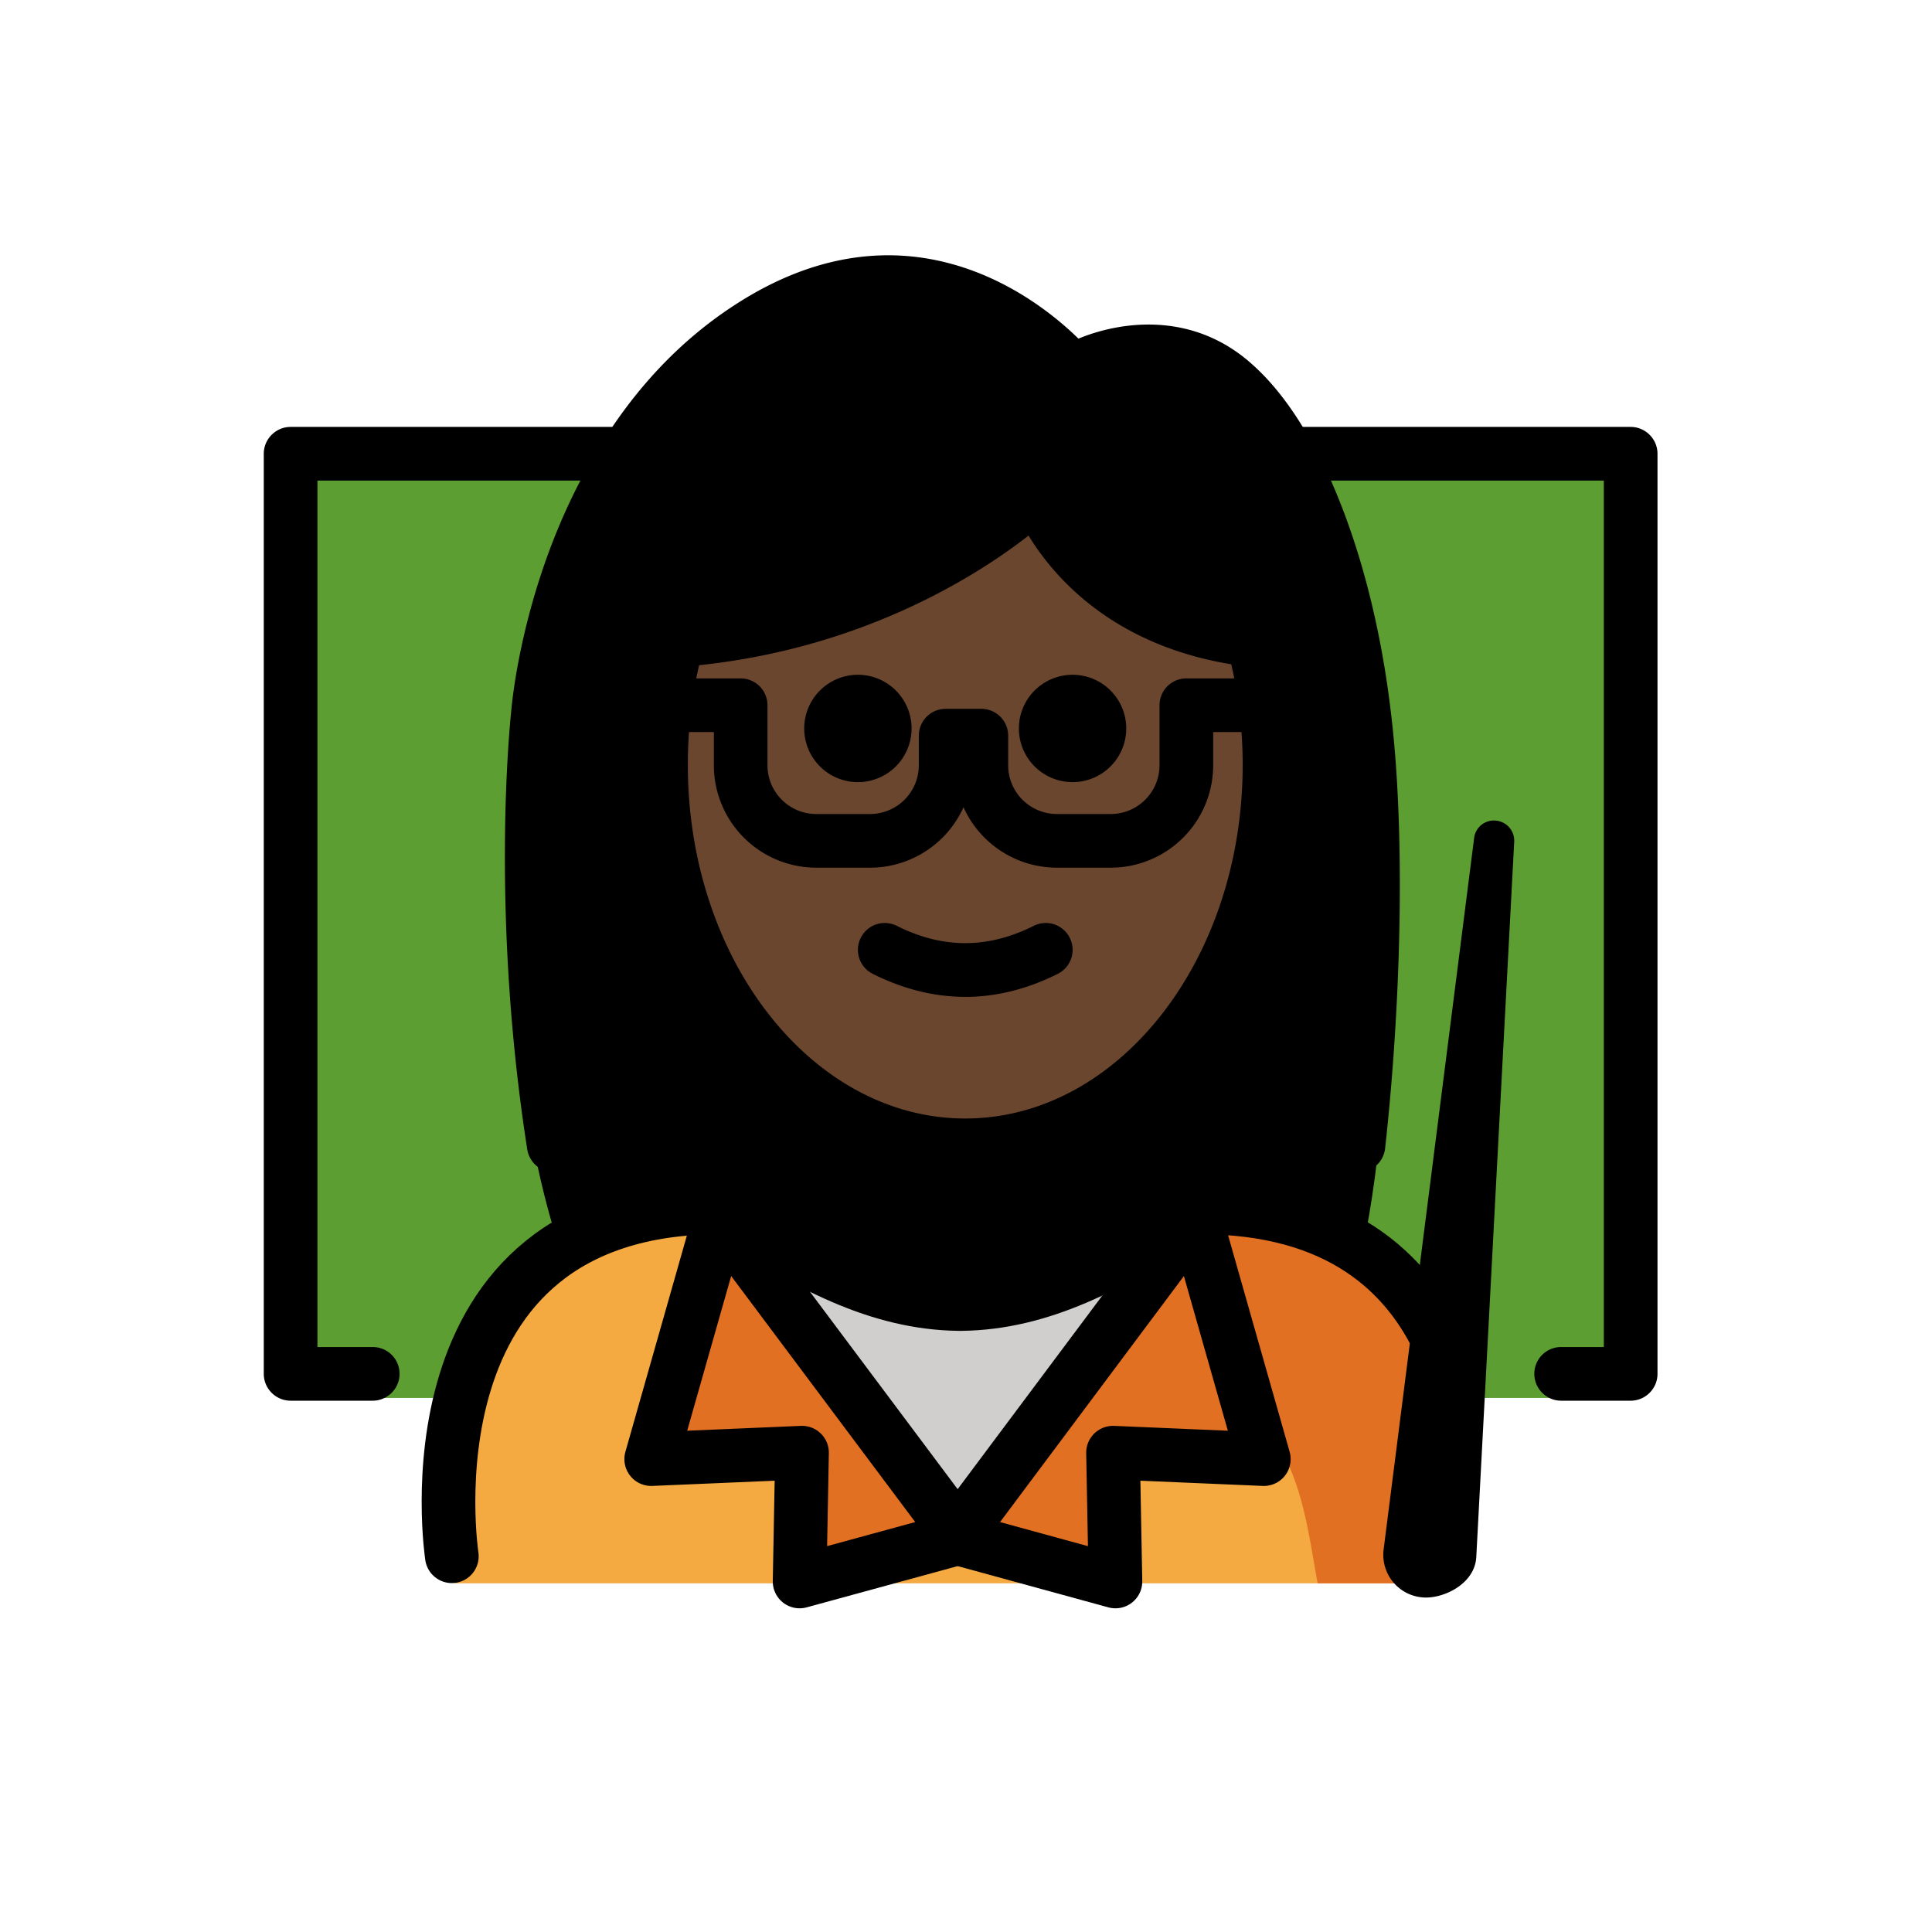 <svg xmlns="http://www.w3.org/2000/svg" viewBox="0 0 72 72"><path fill="#5c9e31" d="M13.886 52.097H10.83V16.914h49.936v35.183H56.68"/><path fill="#f4aa41" d="M54.436 59.005s2.397-14.166-9.603-14.166c-3.191 2.12-5.926 3.584-9 3.578h.125c-3.073.006-5.808-1.459-9-3.578-12 0-10 14.166-10 14.166"/><path fill="#e27022" d="M41.972 50.056c6.406 1.66 6.534 5.8 7.134 8.95h5.113s1.892-12.67-9.05-13.341a16 16 0 0 0-.95-.028"/><path fill="#e27022" d="m44.529 45.337 2.57 9.04-5.62-.24.09 4.8-5.88-1.61.09-.03-.09-.13z"/><path fill="#d0cfce" d="m44.429 45.187.1.15-8.84 11.83-8.85-11.83.16-.24c3.08 2.05 5.75 3.46 8.72 3.5h.12c2.93-.04 5.56-1.41 8.59-3.41"/><path fill="#e27022" d="m35.689 57.167-.1.13.1.03-5.89 1.61.09-4.8-5.62.24 2.57-9.04z"/><path d="M26.958 44.839c3.17 2.105 5.89 3.56 8.938 3.574 3.048-.014 5.767-1.47 8.937-3.574 2.604 0 4.528.668 5.948 1.713.704-3.314 1.017-7.626.989-13.282-.042-8.18-3.222-15.425-7.251-19.875-1.29-1.545-4.547.444-4.547.444-2.523-4.167-11.845-5.411-16.15 2.107-2.633 4.597-4.612 10.56-4.693 17.324-.063 5.367.582 9.791 1.756 13.339 1.457-1.078 3.423-1.77 6.073-1.77"/><path fill="#6a462f" d="M46.834 28.514c0-1.656.834-4.312-.645-4.723-3.44-.956-4.736-.252-7.535-5.417-4.682 2.742-4.407 4.66-13.871 5.483a17.4 17.4 0 0 0-.626 4.657c0 7.828 5.076 14.173 11.338 14.173s11.339-6.345 11.339-14.173"/><path d="M25.33 15.91c-.53.64-.99 1.32-1.39 2H11.83V50.2h2.06c.55 0 1 .44 1 1 0 .55-.45 1-1 1h-3.06c-.55 0-1-.45-1-1V16.91c0-.55.45-1 1-1zM61.77 16.91V51.2c0 .55-.45 1-1 1h-2.59c-.55 0-1-.45-1-1 0-.56.45-1 1-1h1.59V17.91h-12.4c-.38-.77-.8-1.44-1.25-2h14.65c.55 0 1 .45 1 1M41.972 27.148a2 2 0 1 1-4.001-.001 2 2 0 0 1 4.001.001M33.972 27.148a2 2 0 1 1-4.001-.001 2 2 0 0 1 4.001.001M35.972 37.15c-1.152 0-2.304-.286-3.447-.857a1 1 0 1 1 .895-1.79c1.717.86 3.387.86 5.105 0a1 1 0 0 1 .895 1.79c-1.144.572-2.296.858-3.448.858"/><path d="M35.973 43.683c-6.804 0-12.34-6.807-12.34-15.174 0-1.684.223-3.34.66-4.919l1.929.535a16.4 16.4 0 0 0-.588 4.384c0 7.264 4.638 13.174 10.339 13.174 5.7 0 10.338-5.91 10.338-13.174 0-1.071-.102-2.138-.302-3.171q-.121-.618-.286-1.213l1.927-.533q.186.669.322 1.365c.224 1.159.339 2.354.339 3.552 0 8.367-5.536 15.174-12.338 15.174"/><path d="M41.396 32.336h-2.007a3.82 3.82 0 0 1-3.482-2.253 3.82 3.82 0 0 1-3.481 2.253h-2.007a3.82 3.82 0 0 1-3.816-3.816v-1.238h-1.828a1 1 0 1 1 0-2h2.827a1 1 0 0 1 1 1v2.238c0 1.002.815 1.816 1.817 1.816h2.007a1.82 1.82 0 0 0 1.816-1.816v-1.104a1 1 0 0 1 1-1h1.33a1 1 0 0 1 1 1v1.104c0 1.002.815 1.816 1.817 1.816h2.007a1.82 1.82 0 0 0 1.816-1.816v-2.238a1 1 0 0 1 1-1h2.957a1 1 0 1 1 0 2h-1.957v1.238a3.82 3.82 0 0 1-3.817 3.816M46.685 24.859a1 1 0 0 1-.118-.007c-4.886-.57-7.24-3.26-8.236-4.892-1.908 1.488-6.407 4.387-12.991 4.896a.994.994 0 0 1-1.074-.92 1 1 0 0 1 .92-1.074c8.02-.62 12.72-5.156 12.766-5.202a1 1 0 0 1 1.648.392c.058.164 1.527 4.152 7.2 4.814a1 1 0 0 1-.115 1.993"/><path d="M51.62 42.79c-.06.55-.54.95-1.11.89-.54-.06-.94-.56-.88-1.11.63-5.68.71-11.74.22-15.82-.42-3.45-1.31-6.56-2.48-8.84-.38-.77-.8-1.44-1.25-2a8 8 0 0 0-.77-.83c-2.16-1.97-4.84-.4-4.86-.38-.43.26-.99.16-1.3-.24-.18-.22-4.54-5.48-10.76-1.39-1.23.8-2.25 1.78-3.1 2.84-.53.64-.99 1.32-1.39 2-2.49 4.2-2.89 8.74-2.9 8.8-.01.1-.76 7.2.59 15.82.08.54-.29 1.06-.84 1.14-.05.01-.1.01-.15.01a1 1 0 0 1-.99-.84c-1.39-8.89-.63-16.02-.6-16.32.02-.24.37-4.38 2.58-8.61.34-.67.74-1.34 1.19-2 1.13-1.67 2.6-3.26 4.51-4.51 6.35-4.17 11.26-.35 12.86 1.22 1.6-.66 4.29-1.03 6.5.98.67.6 1.29 1.38 1.86 2.31.37.6.72 1.27 1.05 2 1.05 2.37 1.84 5.33 2.23 8.6.52 4.22.43 10.46-.21 16.28"/><path fill="none" stroke="#000" stroke-linecap="round" stroke-linejoin="round" stroke-miterlimit="10" stroke-width="2" d="M16.839 57.997s-2-13 10-13c.05.04.11.07.16.1 3.08 2.05 5.75 3.46 8.72 3.5h.12c2.93-.04 5.56-1.41 8.59-3.41.09-.06.19-.12.29-.19 5.17 0 7.74 2.42 8.99 5.17"/><path fill="none" stroke="#000" stroke-linecap="round" stroke-linejoin="round" stroke-miterlimit="10" stroke-width="2" d="m35.689 57.167.09.13-.09.03-5.89 1.61.09-4.8-5.62.24 2.57-9.04z"/><path fill="none" stroke="#000" stroke-linecap="round" stroke-linejoin="round" stroke-miterlimit="10" stroke-width="2" d="m35.689 57.167-.1.13.1.03 5.88 1.61-.09-4.8 5.62.24-2.57-9.04z"/><path d="M53.143 58.786a.842.842 0 0 1-.834-.954L55.68 31.33l-1.413 26.672c-.03.442-.68.785-1.124.785"/><path d="M53.144 59.536a1.593 1.593 0 0 1-1.579-1.804l3.371-26.498a.74.74 0 0 1 .812-.652.75.75 0 0 1 .682.787l-1.414 26.672c-.065.966-1.148 1.495-1.872 1.495m.71-7.901-.801 6.292.09.11a.74.74 0 0 0 .38-.157z"/></svg>